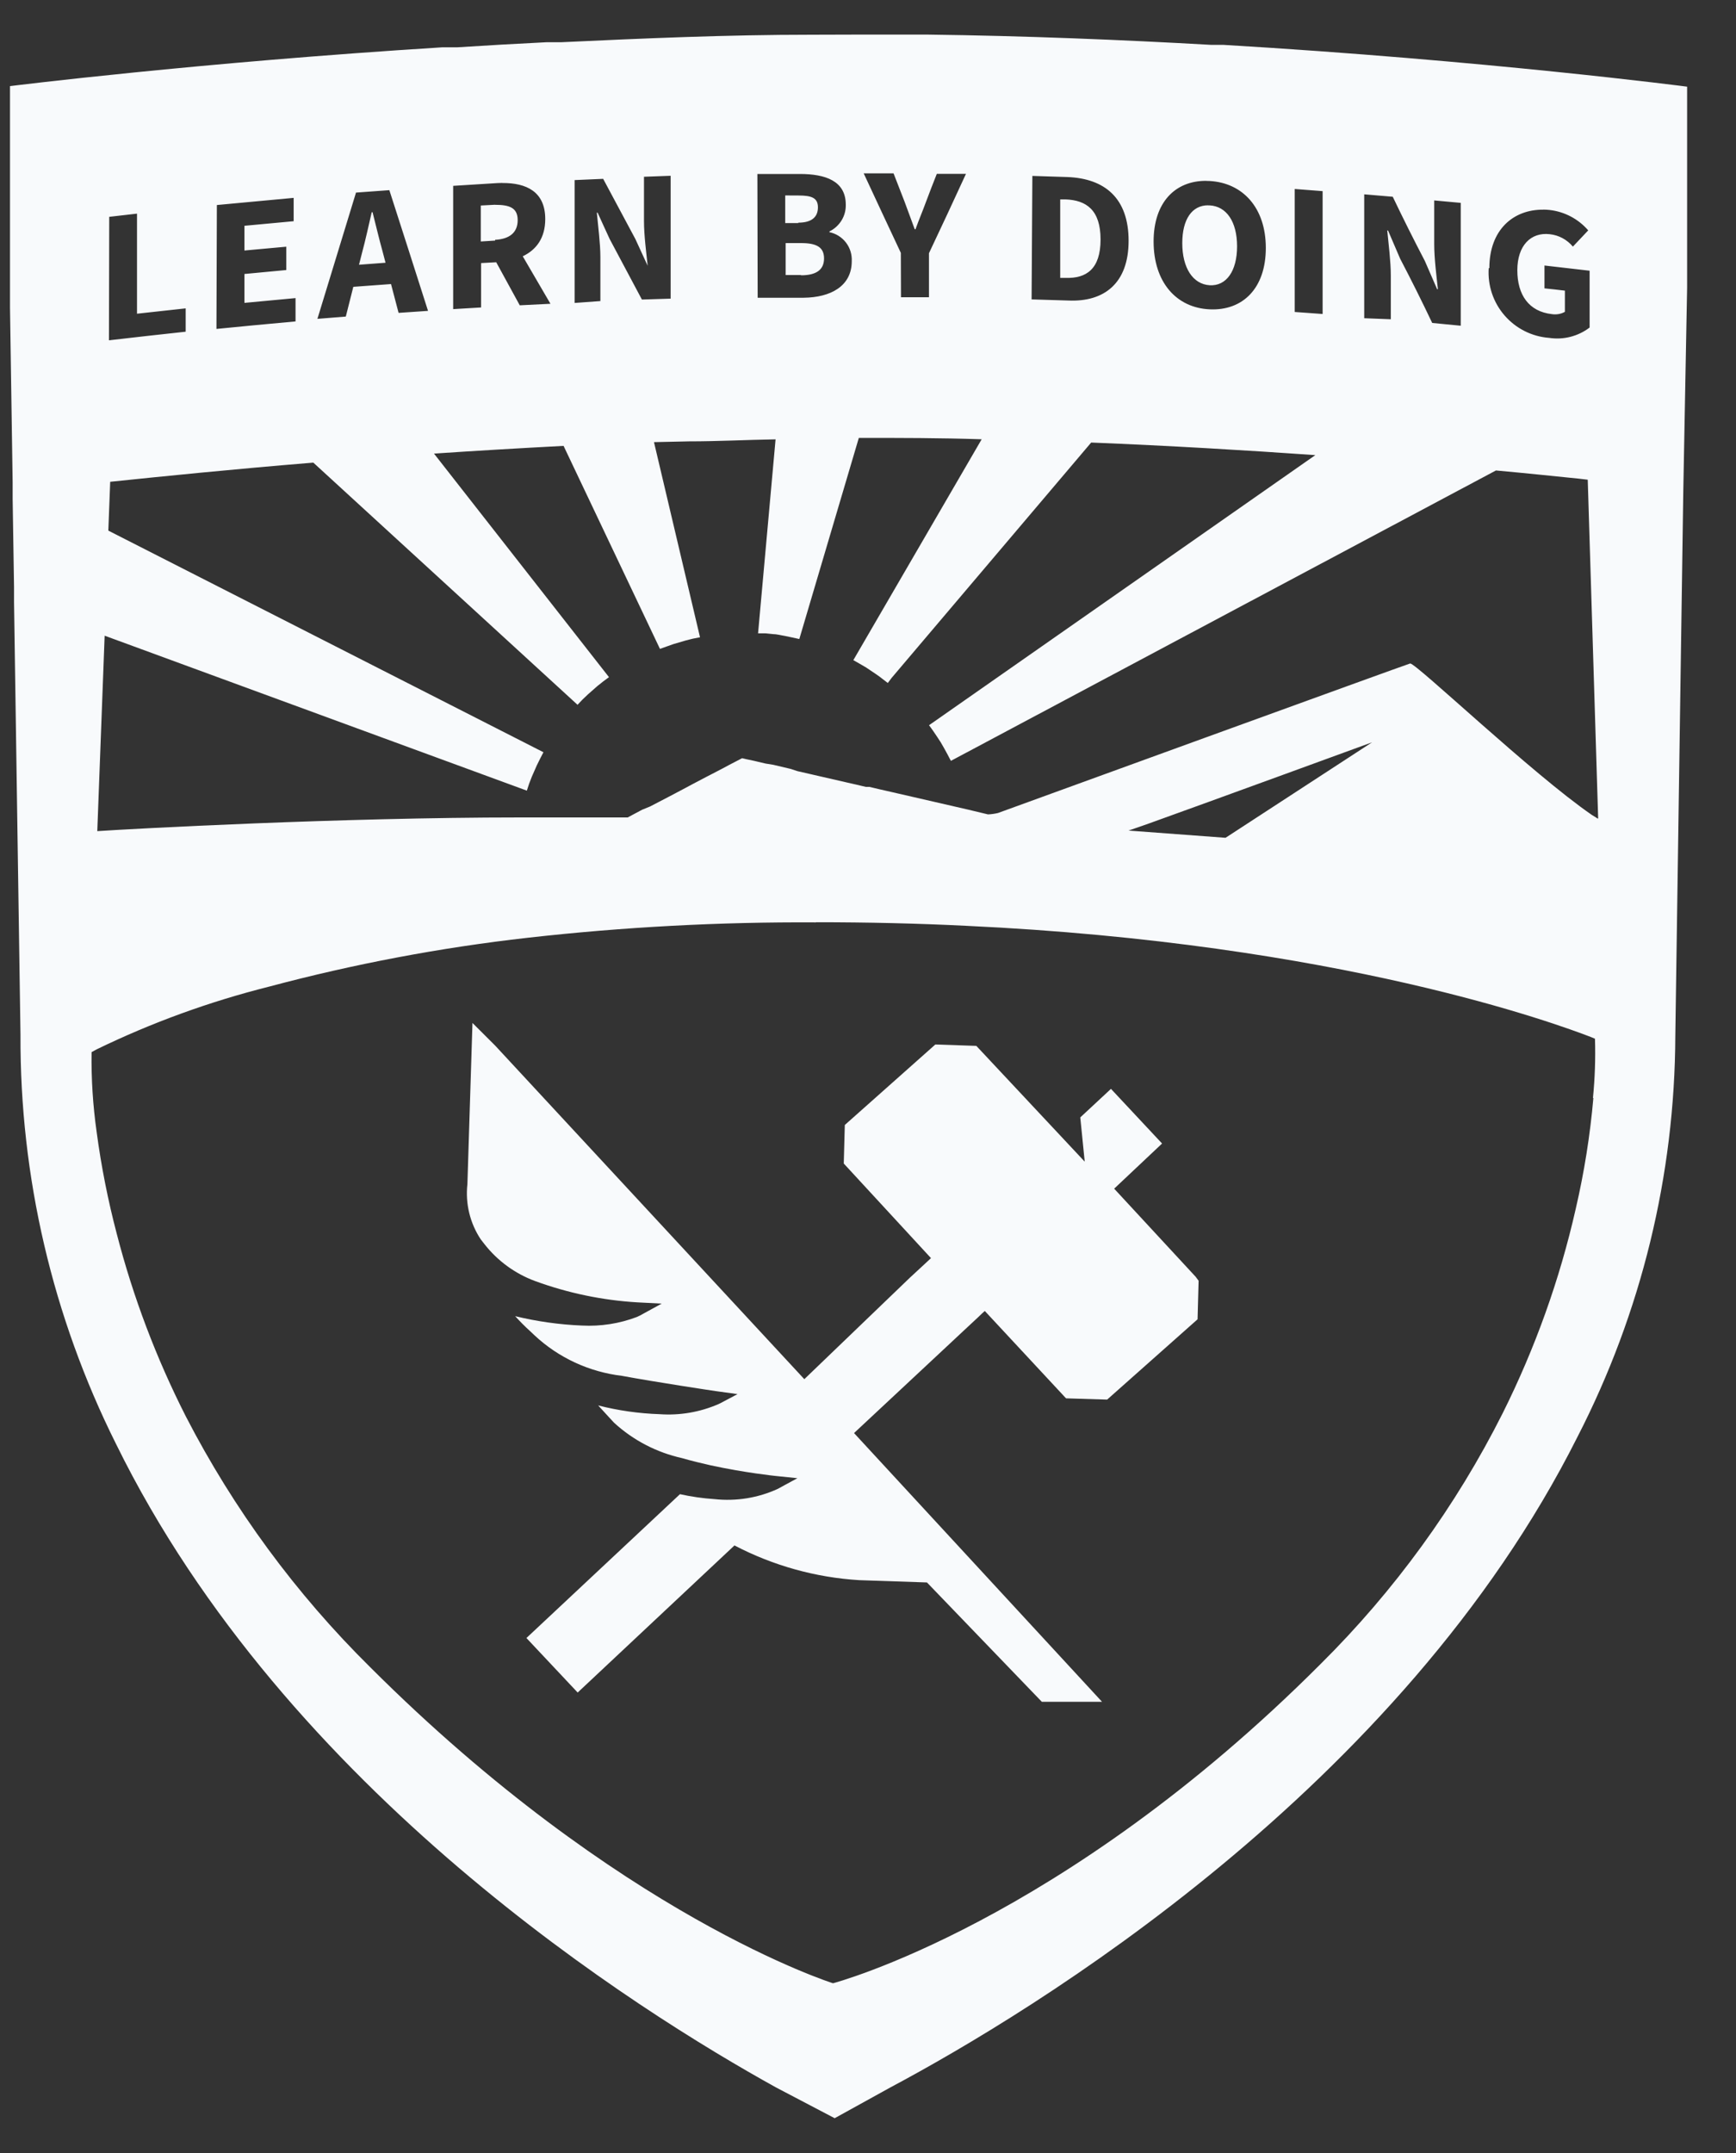 <svg fill="none" height="31" viewBox="0 0 25 31" width="25" xmlns="http://www.w3.org/2000/svg"><rect x="0" y="0" width="25" height="31" fill="#333333" stroke="none"/><path d="m11.687.5c-1.223 0-2.432.053-3.604.108h-.212c-.442.022-.865.046-1.28.073h-.218c-3.537.221-6.229.559-6.229.559v3.19l.038 2.512v.236l.02 1.267v.221l.093 6.235c-.009 2.043.462 4.06 1.375 5.888 2.461 5.014 7.541 8.18 9.507 9.268l.843.442.8-.442c2.05-1.092 7.352-4.3 9.898-9.37.918-1.786 1.401-3.763 1.408-5.771l.115-7.851.055-2.925v-2.892s-2.874-.376-6.677-.602h-.177c-1.289-.073-2.675-.13-4.088-.148h-.982zm.752 1.996h.429l.159.409c.049.135.095.257.146.396h.011c.049-.137.102-.259.15-.391.049-.133.104-.272.157-.407h.42c-.177.385-.354.766-.533 1.143v.634h-.403l-.002-.639c-.179-.382-.358-.763-.535-1.145zm-1.532.009h.61c.369 0 .663.099.663.442.002.08-.019.159-.061.227-.042.068-.102.123-.174.158v.011c.095.02.179.073.238.15.059.077.088.172.083.268 0 .36-.305.522-.692.526h-.663zm-1.249.026v1.769l-.414.013-.464-.871c-.057-.126-.117-.252-.174-.38h-.011c.018.197.051.442.051.641v.632l-.371.027v-1.769l.411-.018.464.867.177.385c-.02-.188-.053-.442-.053-.643v-.639zm5.209.002.502.016c.544.02.884.307.884.918s-.351.884-.871.86l-.526-.016zm2.509.072c.015 0.0.029 0.0.044.001.477.027.809.385.809.964s-.33.906-.809.884c-.48-.022-.807-.391-.807-.977 0-.561.309-.878.763-.873zm-10.142.03c.346-.002.618.124.618.519 0 .274-.13.444-.324.536l.399.684-.442.022-.339-.62-.218.012v.639l-.402.024v-1.775l.639-.04c.024-.001.047-.002.07-.002zm11.411.086.402.031v1.769l-.402-.029zm-13.038.017c.186.576.371 1.156.557 1.738l-.424.029-.109-.415-.543.04c-.036.143-.072.286-.108.428l-.409.033.557-1.822v.004zm14.039.06.411.035c.147.308.301.616.462.924.06.135.117.272.177.407h.011c-.02-.188-.053-.442-.053-.65v-.628l.382.035v1.769l-.411-.04c-.147-.31-.301-.618-.462-.926l-.174-.405h-.011c.018.197.051.442.051.648v.63l-.383-.015zm-8.338.016v.398h.188v-.006c.197 0 .283-.084.283-.221 0-.137-.093-.17-.279-.17zm-7.079.035v.336l-.709.066v.356l.603-.055v.336l-.603.057v.416l.736-.069v.336c-.378.033-.758.071-1.139.108l.006-1.784zm11.039.022v1.13h.075c.303.011.506-.128.506-.553 0-.424-.204-.566-.506-.577zm-8.138.077-.206.011v.518l.206-.013v-.011c.21-.011.325-.106.325-.283 0-.177-.115-.221-.325-.221zm10.267.008c-.23 0-.371.2-.371.545 0 .356.152.59.393.606.241.015.396-.204.396-.56 0-.356-.153-.577-.396-.59-.008-0-.015-0-.022-0zm4.828.062c.029 0.0.058.002.088.005.217.024.416.129.559.294l-.221.234c-.084-.101-.203-.165-.334-.179-.272-.031-.466.164-.466.519s.166.595.497.632c.065.01.131-.001.188-.033v-.305c-.097-.013-.195-.022-.294-.033v-.329l.65.075v.818c-.082.063-.176.108-.277.134s-.205.03-.307.015c-.248-.019-.478-.135-.641-.323-.163-.188-.245-.432-.228-.681h.009c0-.551.344-.846.777-.842zm-16.872.038c-.044.19-.09.402-.139.583-.015.058-.03.116-.044.173l.382-.029-.043-.164c-.049-.175-.097-.38-.144-.564zm-3.38.02v1.441l.701-.077v.336c-.367.04-.734.08-1.105.124l.004-1.778zm9.341.424v.46h.221v.004c.221 0 .332-.08.332-.243 0-.164-.111-.221-.332-.221zm1.054 2.805c.59 0 1.178-0 1.769.02l-1.848 3.18.093.053.091.053.15.101c.029.02.057.04.084.062l.078.06.055-.073 2.874-3.389c1.139.046 2.229.111 3.228.181l-5.563 3.889c.02.029.042.055.062.086.02.031.04.058.058.086.018.029.033.051.049.075l.046.08c.018.031.035.062.051.093.015.031.033.062.049.093l7.849-4.181c.442.04.836.082 1.185.117l.137.016.15 4.877-.009.002-.018-.013-.062-.038c-.856-.588-2.527-2.182-2.618-2.182-.018 0-5.936 2.153-5.936 2.153-.047.011-.095.018-.144.02l-.292-.07-1.105-.254-.154-.035-.157-.037h-.051l-.139-.033-.137-.031-.405-.093-.113-.026-.192-.044-.093-.031-.254-.06-.111-.018-.17-.04-.104-.022-.064-.015-.183.095-.095.051-.148.077-.095.049-.194.102-.095.051-.151.08-.097.051-.267.139-.115.047-.208.111h-1.556c-2.582 0-5.574.163-6.082.197l.106-2.814 6.08 2.231.033-.1.038-.099.073-.166.047-.095.048-.093-6.266-3.191.027-.703c.743-.077 1.744-.179 2.925-.276l3.805 3.487.073-.077.077-.073.135-.119.084-.067.084-.062-2.52-3.219c.595-.04 1.22-.077 1.866-.111l1.388 2.923.098-.035.099-.035.174-.051.102-.026.104-.02-.663-2.81.504-.011c.413 0 .829-.022 1.247-.029l-.252 2.793h.104l.106.011c.06 0 .119.018.179.027l.104.022.101.022zm7.396 4.38-2.115 1.378-1.397-.104.285-.099c.845-.303 3.228-1.174 3.228-1.174zm-8.014 2.594c.753 0 1.472.017 2.156.051 5.386.25 8.537 1.422 9.003 1.601l.06.025c.009.285-.001.57-.029.853h.006c-.047.537-.132 1.071-.254 1.596-.231 1.02-.585 2.007-1.052 2.943-.673 1.338-1.56 2.558-2.624 3.613-3.728 3.732-7.02 4.595-7.02 4.595s-3.075-.964-6.666-4.552c-1.069-1.056-1.964-2.273-2.653-3.608-.426-.838-.76-1.719-.995-2.629-.127-.482-.224-.972-.29-1.466-.054-.382-.079-.767-.073-1.152l.073-.04c.793-.385 1.624-.687 2.479-.902 1.225-.327 2.472-.563 3.732-.705 1.377-.155 2.762-.229 4.147-.221zm-4.946 1.45-.073 2.321c-.031.28.037.562.193.796l.053.068c.189.241.441.425.728.531.473.173.969.277 1.473.307l.351.018-.31.17-.046.022c-.252.096-.522.138-.792.124-.324-.013-.647-.059-.962-.135.06.066.135.144.221.221l.06.057c.346.322.786.525 1.256.581.471.088 1.353.221 1.36.221l.305.042-.245.13-.027.013c-.268.117-.56.167-.851.146-.298-.01-.595-.052-.884-.126l.166.181.064.069c.276.253.614.428.979.509.137.04.276.073.413.104.489.106.924.152.929.152l.318.033-.188.102-.093.051c-.285.131-.601.182-.913.148-.167-.011-.334-.035-.497-.071l-2.211 2.071.738.785 2.258-2.118c.557.291 1.17.462 1.797.5l.975.033 1.654 1.718h.867l-3.571-3.869 1.567-1.463.221-.206.053-.051.042-.038 1.17 1.258.592.018 1.302-1.156.015-.555-.042-.057-1.174-1.269.69-.65-.736-.787-.442.411.064.637-1.561-1.667-.59-.02-1.304 1.159-.015.555 1.256 1.362-.064.06-.239.221-1.521 1.462-4.453-4.804z" fill="#f8fafc"/></svg>